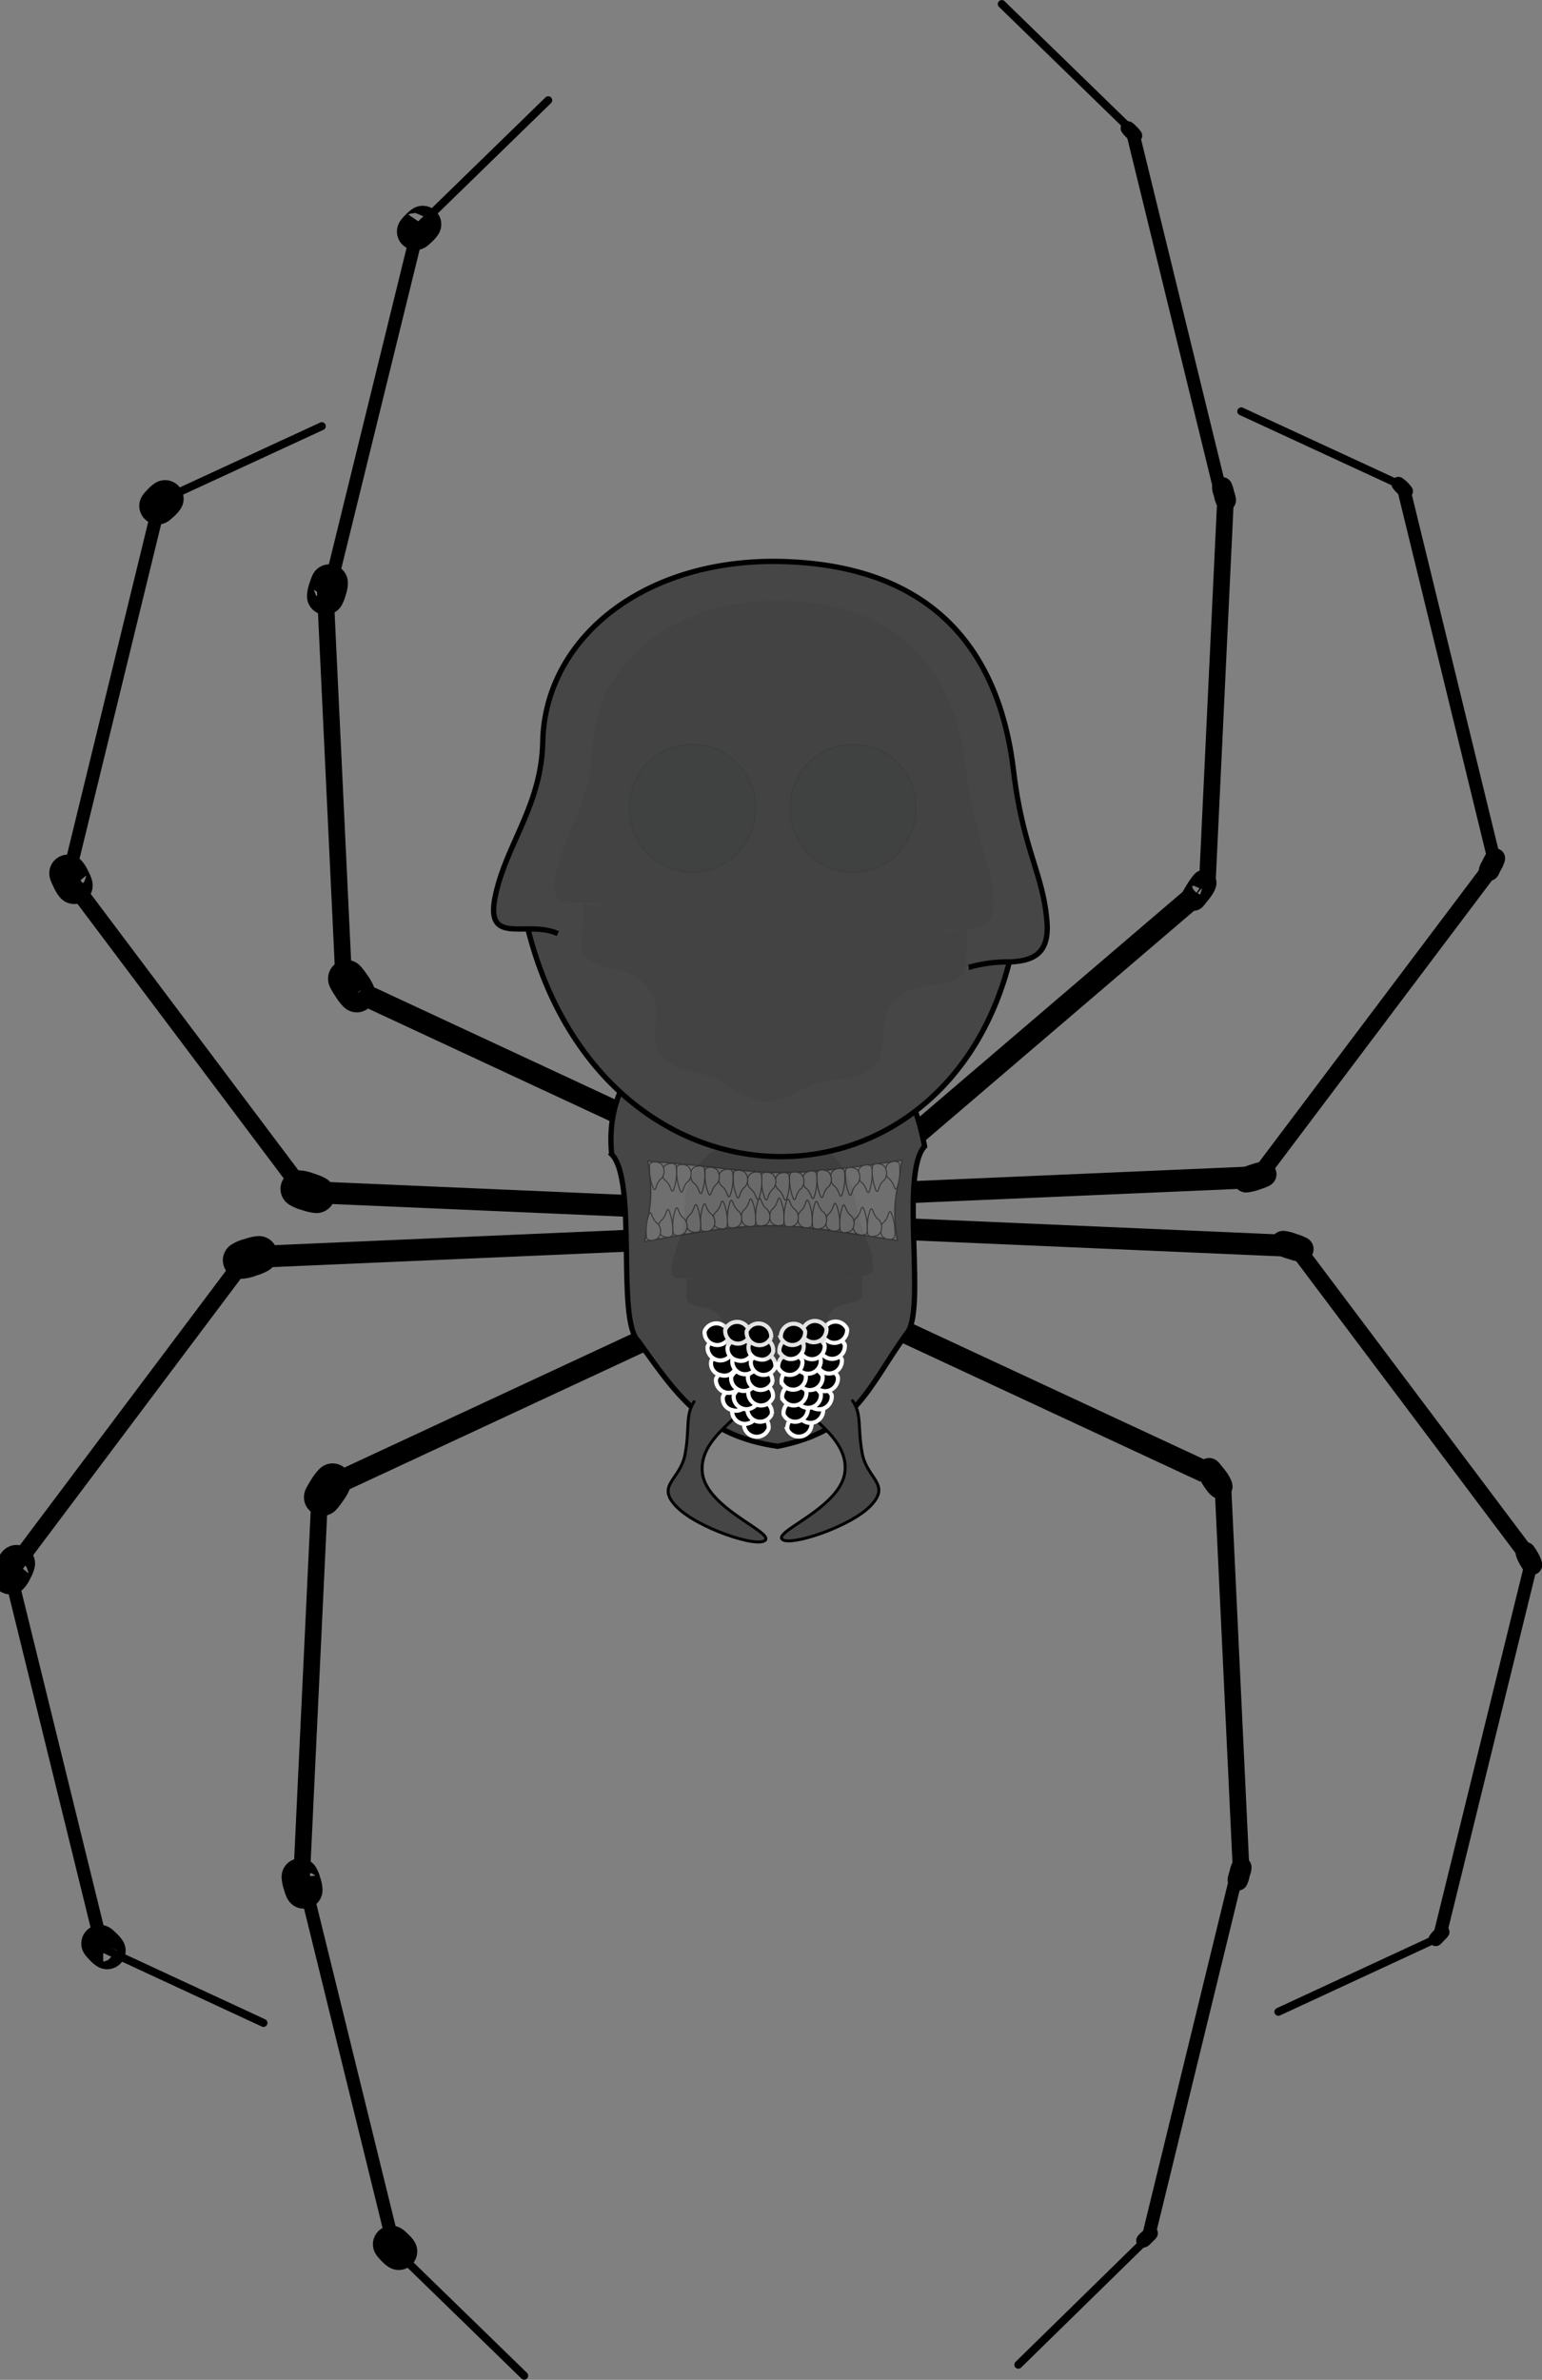 <svg id="svg11683" xmlns="http://www.w3.org/2000/svg" viewBox="0 0 224.73 346.6"><rect x="0" y="0" width="224.73" height="346.6" fill="#808080" stroke="none"/><defs><style>.cls-1,.cls-2,.cls-3,.cls-4{fill:none;}.cls-1,.cls-10,.cls-14,.cls-15,.cls-17,.cls-2,.cls-3,.cls-4,.cls-5,.cls-6,.cls-7,.cls-8,.cls-9{stroke:#000;}.cls-1{stroke-width:2.42px;}.cls-2{stroke-width:1.91px;}.cls-10,.cls-11,.cls-14,.cls-17,.cls-3,.cls-5,.cls-6,.cls-7,.cls-8{stroke-linecap:round;}.cls-3{stroke-width:1.16px;}.cls-4{stroke-width:3.18px;}.cls-5,.cls-6,.cls-7,.cls-8{stroke-linejoin:round;}.cls-5{stroke-width:5.4px;}.cls-6{stroke-width:3.65px;}.cls-7{stroke-width:2.9px;}.cls-8{stroke-width:2.04px;}.cls-10,.cls-9{fill:#464646;}.cls-9{stroke-width:0.77px;}.cls-10{stroke-width:0.43px;}.cls-11{stroke:#fff;stroke-width:0.6px;}.cls-12,.cls-16{fill-opacity:0.32;}.cls-12{opacity:0.34;}.cls-12,.cls-16,.cls-17{isolation:isolate;}.cls-13{opacity:0.22;}.cls-14,.cls-15{fill:#fff;}.cls-14,.cls-17{stroke-width:0.2px;}.cls-15{stroke-width:0.15px;}.cls-16{opacity:0.15;}.cls-17{fill:#192522;opacity:0.07;}</style></defs><title>spider 10</title><g id="layer1"><g id="g11516"><g id="g11202"><path id="path10147" class="cls-1" d="M44.4,173.67,10.2,128.18"/><path id="path10149" class="cls-2" d="M9.8,128.37l13.5-55.3"/><path id="path10151" class="cls-3" d="M46.9,62.07l-24,11.08"/><path id="path10155" class="cls-4" d="M101.5,176.06,44.6,173.6"/><path id="path10157" class="cls-5" d="M43.58,173.15a4.38,4.38,0,0,1,1.3.33,5.89,5.89,0,0,1,1.25.49,4.87,4.87,0,0,1-1.3-.32A3.87,3.87,0,0,1,43.58,173.15Z"/><path id="path10161" class="cls-5" d="M9.89,127.17a3.07,3.07,0,0,1,.53.87,3.71,3.71,0,0,1,.39.92,3.72,3.72,0,0,1-.53-.86C10,127.5,9.85,127.19,9.89,127.17Z"/><path id="path10165" class="cls-5" d="M23,73.68s.14-.21.49-.56a3.3,3.3,0,0,1,.57-.49,3,3,0,0,1-.49.56C23.16,73.54,23,73.7,23,73.68Z"/><path id="path12751" class="cls-1" d="M50.1,142.88,47.4,86"/><path id="path12753" class="cls-2" d="M47.4,88.33,61,33"/><path id="path12755" class="cls-3" d="M79.9,14.6,61,33"/><path id="path12757" class="cls-4" d="M104.2,168.65l-51.6-24"/><path id="path12759" class="cls-5" d="M50.52,142.51s.32.32.81,1.06a5.19,5.19,0,0,1,.67,1.17,5.53,5.53,0,0,1-.82-1.06Q50.44,142.56,50.52,142.51Z"/><path id="path12761" class="cls-5" d="M48,84.89a2.8,2.8,0,0,1-.21,1,3.77,3.77,0,0,1-.35.94,3.74,3.74,0,0,1,.21-1C47.87,85.18,48,84.87,48,84.89Z"/><path id="path12763" class="cls-5" d="M60.55,33.72s.14-.21.49-.56a3.3,3.3,0,0,1,.57-.49,3,3,0,0,1-.49.56C60.76,33.58,60.57,33.74,60.55,33.72Z"/><path id="path12957" class="cls-1" d="M36,183,1.8,228.52"/><path id="path12959" class="cls-2" d="M1.3,228.33l13.6,55.29"/><path id="path12961" class="cls-3" d="M38.4,294.62,14.5,283.54"/><path id="path12963" class="cls-4" d="M93.1,180.63,36.2,183.1"/><path id="path12965" class="cls-5" d="M35.18,183.54a4,4,0,0,0,1.3-.33,5.35,5.35,0,0,0,1.25-.49,5.36,5.36,0,0,0-1.3.32A3.87,3.87,0,0,0,35.18,183.54Z"/><path id="path12967" class="cls-5" d="M1.49,229.5a3.07,3.07,0,0,0,.53-.87,3.71,3.71,0,0,0,.39-.92,3.66,3.66,0,0,0-.53.87C1.57,229.17,1.45,229.49,1.49,229.5Z"/><path id="path12969" class="cls-5" d="M14.55,283.05s.14.21.49.56a2.85,2.85,0,0,0,.57.49,3,3,0,0,0-.49-.56C14.76,283.19,14.57,283,14.55,283.05Z"/><path id="path12971" class="cls-1" d="M46.6,217.75l-2.7,56.87"/><path id="path12973" class="cls-2" d="M43.9,272.3l13.6,55.29"/><path id="path12975" class="cls-3" d="M76.4,346,57.5,327.62"/><path id="path12977" class="cls-4" d="M100.7,192,49.1,216"/><path id="path12979" class="cls-5" d="M47,218.06s.32-.32.81-1.06a5.19,5.19,0,0,0,.67-1.17,5.41,5.41,0,0,0-.82,1.07C47.19,217.64,47,218,47,218.06Z"/><path id="path12981" class="cls-5" d="M44.3,275.28a2.84,2.84,0,0,0-.21-1,3.43,3.43,0,0,0-.35-.93,3.89,3.89,0,0,0,.21,1C44.13,275,44.26,275.3,44.3,275.28Z"/><path id="path12983" class="cls-5" d="M57.05,326.85s.14.21.49.56a2.85,2.85,0,0,0,.57.49,3,3,0,0,0-.49-.56C57.26,327,57.07,326.83,57.05,326.85Z"/></g><g id="g11483"><g id="g11410"><path id="path12765" class="cls-1" d="M183.3,171.51,217.6,126"/><path id="path12767" class="cls-2" d="M218,126.21l-13.5-55.3"/><path id="path12769" class="cls-3" d="M180.9,59.91,204.9,71"/><path id="path12771" class="cls-4" d="M126.3,173.9l56.9-2.46"/><path id="path12773" class="cls-6" d="M184.2,171a5.94,5.94,0,0,0-1.3.34,6.31,6.31,0,0,0-1.3.51,6,6,0,0,0,1.4-.34c.7-.23,1.3-.46,1.2-.51Z"/><path id="path12775" class="cls-7" d="M217.9,125a3.83,3.83,0,0,0-.5.9c-.3.5-.5.93-.4.94s.2-.38.5-.89A3.42,3.42,0,0,0,217.9,125Z"/><path id="path12777" class="cls-8" d="M204.9,71.55a4.7,4.7,0,0,0-1.1-1.08,3.71,3.71,0,0,0,.5.58A3.13,3.13,0,0,0,204.9,71.55Z"/></g><g id="g11401"><path id="path12785" class="cls-4" d="M131,167.32l43.3-37"/><path id="path12779" class="cls-1" d="M175.94,128.87,178.64,72"/><path id="path12781" class="cls-2" d="M178.54,74.32,165,19"/><path id="path12783" class="cls-3" d="M146,.59,164.94,19"/><path id="path12787" class="cls-6" d="M175.44,128.53a7.35,7.35,0,0,0-.8,1.09c-.4.64-.7,1.17-.7,1.2s.4-.46.9-1.1S175.54,128.56,175.44,128.53Z"/><path id="path12789" class="cls-7" d="M178.14,70.94c-.1,0,0,.47.2,1a3.89,3.89,0,0,0,.3,1c.1,0,0-.48-.2-1A3.71,3.71,0,0,0,178.14,70.94Z"/><path id="path12791" class="cls-8" d="M165.44,19.76a3.71,3.71,0,0,0-.5-.58c-.3-.3-.5-.52-.6-.5a3.41,3.41,0,0,0,.5.57A3.47,3.47,0,0,0,165.44,19.76Z"/></g><g id="g11385"><path id="path12987" class="cls-1" d="M188.71,181.4l34.2,45.49"/><path id="path12989" class="cls-2" d="M223.41,226.7,209.81,282"/><path id="path12991" class="cls-3" d="M186.31,293l23.9-11.07"/><path id="path12993" class="cls-4" d="M131.71,179l56.8,2.47"/><path id="path12995" class="cls-6" d="M189.61,181.93a5,5,0,0,1-1.3-.33,4.26,4.26,0,0,1-1.3-.51,4.82,4.82,0,0,1,1.3.34A7.44,7.44,0,0,1,189.61,181.93Z"/><path id="path12997" class="cls-7" d="M223.31,227.91c-.1,0-.3-.38-.6-.89s-.4-.93-.4-1,.3.39.6.9S223.31,227.9,223.31,227.91Z"/><path id="path12999" class="cls-8" d="M210.21,281.35c.1,0-.2.28-.5.58s-.5.53-.5.51.2-.28.5-.58S210.21,281.33,210.21,281.35Z"/><path id="path13001" class="cls-1" d="M178.21,216.12l2.7,56.87"/><path id="path13003" class="cls-2" d="M180.81,270.67,167.31,326"/><path id="path13005" class="cls-3" d="M148.41,344.4,167.21,326"/><path id="path13007" class="cls-4" d="M124,190.35l51.6,24"/><path id="path13009" class="cls-6" d="M177.81,216.46c-.1,0-.5-.46-.9-1.09s-.7-1.17-.7-1.2.4.46.9,1.09S177.81,216.43,177.81,216.46Z"/><path id="path13011" class="cls-7" d="M180.41,273.89c-.1,0,0-.47.2-1a4.08,4.08,0,0,1,.3-1c.1,0,0,.48-.2,1A3.71,3.71,0,0,1,180.41,273.89Z"/><path id="path13013" class="cls-8" d="M167.71,325.23c.1,0-.2.28-.5.58s-.5.52-.6.5a2.35,2.35,0,0,1,.6-.57c.3-.3.5-.53.5-.51Z"/></g></g><path id="path10273" class="cls-9" d="M89.15,168.12c3.8,3.85.6,24.25,3.9,27.21,5.8,8.23,9.8,13.8,20.3,15.31,11.4-2.29,12.9-8.15,18.7-16.33,3.1-3.1-1-23.33,2.7-27.36-2.9-15.39-13.2-21.45-24.2-20.71s-22.8,8.28-21.4,21.88Z"/><g id="g11270"><path id="path11268" class="cls-10" d="M124.25,204c1.4,2,.7,3.81,1.4,7.62s4.2,4.49,1.3,7.61-12.1,6.14-13,4.9,8.7-4.68,9.2-9.86-6.4-8.22-7.1-10.86"/><g id="g10275"><path id="path10277" class="cls-11" d="M114.75,208.17a1.86,1.86,0,0,1,3.52-1h0a1.86,1.86,0,0,1-3.53,1Z"/><path id="path10279" class="cls-11" d="M116.44,206.17a1.86,1.86,0,0,1,3.52-1h0a1.86,1.86,0,0,1-3.53,1Z"/><path id="path10281" class="cls-11" d="M114.2,206a1.86,1.86,0,0,1,3.53-1h0a1.86,1.86,0,0,1-3.53,1Z"/><path id="path10283" class="cls-11" d="M117.69,204.19a1.86,1.86,0,0,1,3.52-1v0a1.86,1.86,0,0,1-3.53,1Z"/><path id="path10285" class="cls-11" d="M116.1,204a1.86,1.86,0,0,1,3.53-1h0a1.86,1.86,0,0,1-3.52,1Z"/><path id="path10287" class="cls-11" d="M114,203.65a1.86,1.86,0,0,1,3.53-1v0a1.86,1.86,0,0,1-3.52,1Z"/><path id="path10289" class="cls-11" d="M118.58,201.55a1.72,1.72,0,0,1,1.32-2,1.74,1.74,0,0,1,2.21,1h0a1.86,1.86,0,0,1-3.53,1Z"/><path id="path10291" class="cls-11" d="M116.36,201.39a1.86,1.86,0,0,1,3.52-1h0a1.86,1.86,0,0,1-3.53,1Z"/><path id="path10293" class="cls-11" d="M113.91,201.36a1.86,1.86,0,0,1,3.53-1v0a1.86,1.86,0,0,1-3.52,1Z"/><path id="path10295" class="cls-11" d="M119.16,199a1.86,1.86,0,0,1,3.53-1h0a1.86,1.86,0,0,1-3.52,1Z"/><path id="path10297" class="cls-11" d="M116.08,199a1.86,1.86,0,0,1,3.53-1h0a1.86,1.86,0,0,1-3.53,1Z"/><path id="path10299" class="cls-11" d="M113.42,199.18a1.86,1.86,0,0,1,3.52-1v0a1.86,1.86,0,0,1-3.53,1Z"/><path id="path10301" class="cls-11" d="M119.6,196.84a1.86,1.86,0,0,1,3.52-1h0a1.86,1.86,0,0,1-3.53,1Z"/><path id="path10303" class="cls-11" d="M116.66,196.89a1.86,1.86,0,0,1,3.52-1v0a1.86,1.86,0,0,1-3.53,1Z"/><path id="path10305" class="cls-11" d="M113.6,196.89a1.86,1.86,0,0,1,3.53-1v0a1.86,1.86,0,0,1-3.52,1Z"/><path id="path10307" class="cls-11" d="M119.92,194.54a1.86,1.86,0,0,1,3.53-1v0a1.86,1.86,0,0,1-3.52,1Z"/><path id="path10309" class="cls-11" d="M116.91,194.45a1.86,1.86,0,0,1,3.53-1v0a1.86,1.86,0,0,1-3.52,1Z"/><path id="path10311" class="cls-11" d="M113.81,194.83a1.86,1.86,0,0,1,3.52-1h0a1.86,1.86,0,0,1-3.53,1Z"/></g><path id="path11266" class="cls-10" d="M101.15,204.15c-1.3,2-.6,3.81-1.3,7.62s-4.3,4.49-1.3,7.62,12,6.14,13,4.9-8.7-4.69-9.2-9.87,6.3-8.21,7.1-10.85"/><g id="g10313"><path id="path10315" class="cls-11" d="M112,208.15a1.71,1.71,0,0,0-1.4-2,1.73,1.73,0,0,0-2.17,1.08h0a1.86,1.86,0,0,0,3.57.88Z"/><path id="path10317" class="cls-11" d="M110.27,206.23a1.86,1.86,0,0,0-3.57-.88h0a1.86,1.86,0,0,0,3.57.88Z"/><path id="path10319" class="cls-11" d="M112.49,205.93a1.86,1.86,0,0,0-3.57-.88v0a1.86,1.86,0,0,0,3.57.87Z"/><path id="path10321" class="cls-11" d="M108.93,204.3a1.86,1.86,0,0,0-3.57-.88v0a1.7,1.7,0,0,0,1.4,1.95,1.72,1.72,0,0,0,2.17-1.08Z"/><path id="path10323" class="cls-11" d="M110.5,204.08a1.86,1.86,0,0,0-3.57-.87h0a1.86,1.86,0,0,0,3.57.88Z"/><path id="path10325" class="cls-11" d="M112.63,203.59a1.7,1.7,0,0,0-1.4-2,1.72,1.72,0,0,0-2.17,1.08h0a1.86,1.86,0,0,0,3.57.88Z"/><path id="path10327" class="cls-11" d="M107.92,201.7a1.86,1.86,0,0,0-3.57-.87h0a1.86,1.86,0,0,0,3.57.88Z"/><path id="path10329" class="cls-11" d="M110.13,201.45a1.86,1.86,0,0,0-3.57-.88v0a1.86,1.86,0,0,0,3.57.87Z"/><path id="path10331" class="cls-11" d="M112.57,201.3a1.86,1.86,0,0,0-3.57-.88v0a1.86,1.86,0,0,0,3.57.87Z"/><path id="path10333" class="cls-11" d="M107.22,199.14a1.86,1.86,0,0,0-3.57-.87h0a1.71,1.71,0,0,0,1.4,2,1.73,1.73,0,0,0,2.17-1.08Z"/><path id="path10335" class="cls-11" d="M110.3,199a1.86,1.86,0,0,0-3.57-.88h0a1.86,1.86,0,0,0,3.57.88Z"/><path id="path10337" class="cls-11" d="M113,199.1a1.86,1.86,0,0,0-3.57-.88v0a1.86,1.86,0,0,0,3.57.88Z"/><path id="path10339" class="cls-11" d="M106.69,197a1.86,1.86,0,0,0-3.57-.88v0a1.86,1.86,0,0,0,3.57.87Z"/><path id="path10341" class="cls-11" d="M109.63,197a1.86,1.86,0,0,0-3.57-.88v0a1.72,1.72,0,0,0,1.4,2,1.74,1.74,0,0,0,2.17-1.09Z"/><path id="path10343" class="cls-11" d="M112.68,196.82a1.86,1.86,0,0,0-3.57-.88v0a1.71,1.71,0,0,0,1.41,2,1.73,1.73,0,0,0,2.16-1.08Z"/><path id="path10345" class="cls-11" d="M106.26,194.76a1.86,1.86,0,0,0-3.57-.88v0a1.86,1.86,0,0,0,3.57.87Z"/><path id="path10347" class="cls-11" d="M109.27,194.53a1.86,1.86,0,0,0-3.57-.87h0a1.86,1.86,0,0,0,3.57.88Z"/><path id="path10349" class="cls-11" d="M112.39,194.78a1.86,1.86,0,0,0-3.57-.88v0a1.86,1.86,0,0,0,3.57.87Z"/></g><path id="path10427" class="cls-12" d="M100,186.19c.1.77-.1,3.05.2,3.34,1,1.21,3,.43,4.4,1.88s.2,3.37,1.4,4.48,1.5.65,3.7,1.26a8.56,8.56,0,0,0,3.4,1.29c1.1,0,2.6-1.25,3.3-1.49,2.2-.7,2.6-.29,3.7-1.43s-.2-3,1.1-4.54,3.4-.82,4.4-2.08a14.55,14.55,0,0,0,0-3c1.1-.14,1.9-.44,1.6-2.22-.4-2.68-1.6-3.86-2.4-8.23-1-5.26-4-10.59-12.4-10.45-7.7.13-12.9,5.08-12.6,10.85.2,3.47-1.5,5.71-1.9,8.57s1.8,1.18,3.5,1.82m21.8.16a8.19,8.19,0,0,1,2.3-.47"/><g id="g10351" class="cls-13"><path id="path10353" class="cls-14" d="M130.77,180.66c-15.77-2.3-17.88-3.42-36.8.17.94-6.53,1.17-6.53.45-11.73,17.77,1.36,16.09,3,37.06-.13-.83,5.33-1.51,6.22-.71,11.69Z"/><path id="path10355" class="cls-15" d="M112.48,178.11c.43.49,1.63.57,1.77,0a7.44,7.44,0,0,0-.55-3.51c-.42-.5-.24.82-1.17,1.52A1.64,1.64,0,0,0,112.48,178.11Z"/><path id="path10357" class="cls-15" d="M111.94,178.09c-.4.52-1.6.65-1.76.09a7.73,7.73,0,0,1,.38-3.53c.41-.52.28.81,1.24,1.47A1.61,1.61,0,0,1,111.94,178.09Z"/><path id="path10359" class="cls-15" d="M113.23,171.23c.4-.52,1.6-.65,1.76-.09a7.51,7.51,0,0,1-.38,3.54c-.4.51-.28-.81-1.24-1.47A1.63,1.63,0,0,1,113.23,171.23Z"/><path id="path10361" class="cls-15" d="M112.76,171.13c-.43-.49-1.63-.57-1.77,0a7.62,7.62,0,0,0,.54,3.52c.43.49.25-.83,1.18-1.53A1.64,1.64,0,0,0,112.76,171.13Z"/><path id="path10363" class="cls-15" d="M108.34,178.23c.42.5,1.63.57,1.76,0a7.58,7.58,0,0,0-.54-3.51c-.43-.5-.24.82-1.17,1.52A1.64,1.64,0,0,0,108.34,178.23Z"/><path id="path10365" class="cls-15" d="M107.83,178.39c-.41.51-1.61.64-1.77.09a7.74,7.74,0,0,1,.38-3.54c.41-.52.29.81,1.25,1.47A1.65,1.65,0,0,1,107.83,178.39Z"/><path id="path10367" class="cls-15" d="M116.58,178.42c.42.5,1.63.57,1.76,0a7.61,7.61,0,0,0-.53-3.52c-.44-.49-.25.82-1.18,1.53A1.63,1.63,0,0,0,116.58,178.42Z"/><path id="path10369" class="cls-15" d="M116.08,178.21c-.41.52-1.6.65-1.76.09a7.51,7.51,0,0,1,.38-3.54c.4-.52.28.81,1.24,1.47A1.62,1.62,0,0,1,116.08,178.21Z"/><path id="path10371" class="cls-15" d="M120.62,178.89c.43.5,1.63.57,1.76,0a7.6,7.6,0,0,0-.54-3.52c-.42-.5-.24.82-1.17,1.52A1.64,1.64,0,0,0,120.62,178.89Z"/><path id="path10373" class="cls-15" d="M120.21,178.54c-.4.52-1.6.64-1.76.09a7.51,7.51,0,0,1,.38-3.54c.4-.52.28.81,1.24,1.47A1.62,1.62,0,0,1,120.21,178.54Z"/><path id="path10375" class="cls-15" d="M104.21,178.57c.43.5,1.63.57,1.77,0a7.62,7.62,0,0,0-.54-3.52c-.43-.49-.25.82-1.18,1.53A1.63,1.63,0,0,0,104.21,178.57Z"/><path id="path10377" class="cls-15" d="M103.91,178.89c-.41.52-1.61.65-1.76.09a7.45,7.45,0,0,1,.38-3.53c.4-.52.28.81,1.24,1.46A1.64,1.64,0,0,1,103.91,178.89Z"/><path id="path10379" class="cls-15" d="M124.62,179.47c.42.5,1.63.57,1.76,0a7.6,7.6,0,0,0-.54-3.52c-.43-.5-.24.82-1.17,1.53A1.63,1.63,0,0,0,124.62,179.47Z"/><path id="path10381" class="cls-15" d="M124.21,179.06c-.41.52-1.61.65-1.76.09a7.51,7.51,0,0,1,.38-3.54c.4-.52.28.81,1.24,1.47A1.65,1.65,0,0,1,124.21,179.06Z"/><path id="path10383" class="cls-15" d="M100.32,179.07c.43.5,1.63.57,1.76,0a7.61,7.61,0,0,0-.53-3.52c-.43-.5-.25.82-1.18,1.53A1.63,1.63,0,0,0,100.32,179.07Z"/><path id="path10385" class="cls-15" d="M99.87,179.48c-.41.52-1.61.65-1.76.08a7.47,7.47,0,0,1,.38-3.53c.4-.52.28.81,1.24,1.47A1.65,1.65,0,0,1,99.87,179.48Z"/><path id="path10387" class="cls-15" d="M96.26,179.78c.43.5,1.63.57,1.76,0a7.74,7.74,0,0,0-.53-3.52c-.43-.49-.25.82-1.18,1.53A1.63,1.63,0,0,0,96.26,179.78Z"/><path id="path10389" class="cls-15" d="M96,180.2c-.41.52-1.6.64-1.76.09a7.51,7.51,0,0,1,.38-3.54c.4-.52.28.81,1.24,1.47A1.62,1.62,0,0,1,96,180.2Z"/><path id="path10391" class="cls-15" d="M128.63,180.09c.43.5,1.64.58,1.77,0a7.6,7.6,0,0,0-.54-3.52c-.43-.5-.25.82-1.18,1.53A1.63,1.63,0,0,0,128.63,180.09Z"/><path id="path10393" class="cls-15" d="M128.23,179.62c-.41.52-1.61.65-1.77.09a7.71,7.71,0,0,1,.38-3.53c.41-.52.29.8,1.25,1.47A1.64,1.64,0,0,1,128.23,179.62Z"/><path id="path10395" class="cls-15" d="M121.3,170.63c.41-.52,1.61-.65,1.77-.09a7.64,7.64,0,0,1-.38,3.54c-.41.52-.29-.81-1.24-1.47A1.64,1.64,0,0,1,121.3,170.63Z"/><path id="path10397" class="cls-15" d="M120.84,170.79c-.42-.5-1.63-.57-1.76,0a7.6,7.6,0,0,0,.54,3.52c.43.5.25-.82,1.18-1.52A1.64,1.64,0,0,0,120.84,170.79Z"/><path id="path10399" class="cls-15" d="M117.23,171c.4-.52,1.6-.65,1.76-.09a7.51,7.51,0,0,1-.38,3.54c-.4.51-.28-.81-1.24-1.47A1.63,1.63,0,0,1,117.23,171Z"/><path id="path10401" class="cls-15" d="M116.86,171.08c-.43-.49-1.63-.57-1.77,0a7.73,7.73,0,0,0,.54,3.52c.43.5.25-.82,1.17-1.52A1.63,1.63,0,0,0,116.86,171.08Z"/><path id="path10403" class="cls-15" d="M109.2,171.13c.41-.51,1.61-.64,1.77-.08a7.78,7.78,0,0,1-.38,3.54c-.41.51-.29-.81-1.25-1.48A1.65,1.65,0,0,1,109.2,171.13Z"/><path id="path10405" class="cls-15" d="M108.65,170.84c-.43-.5-1.64-.57-1.77,0a7.6,7.6,0,0,0,.54,3.52c.43.5.25-.82,1.18-1.53A1.63,1.63,0,0,0,108.65,170.84Z"/><path id="path10407" class="cls-15" d="M105,170.73c.41-.51,1.61-.64,1.76-.08a7.45,7.45,0,0,1-.38,3.53c-.4.52-.28-.81-1.24-1.47A1.62,1.62,0,0,1,105,170.73Z"/><path id="path10409" class="cls-15" d="M104.52,170.41c-.42-.5-1.63-.58-1.76,0a7.58,7.58,0,0,0,.54,3.52c.43.5.25-.82,1.18-1.52A1.63,1.63,0,0,0,104.52,170.41Z"/><path id="path10411" class="cls-15" d="M100.9,170.26c.41-.51,1.61-.64,1.76-.08a7.47,7.47,0,0,1-.38,3.53c-.4.52-.28-.8-1.24-1.47A1.64,1.64,0,0,1,100.9,170.26Z"/><path id="path10413" class="cls-15" d="M100.41,170c-.43-.5-1.63-.58-1.77,0a7.56,7.56,0,0,0,.54,3.51c.43.5.25-.82,1.18-1.52A1.63,1.63,0,0,0,100.41,170Z"/><path id="path10415" class="cls-15" d="M96.76,169.9c.41-.51,1.61-.65,1.77-.09a7.51,7.51,0,0,1-.38,3.54c-.41.52-.29-.81-1.24-1.47A1.64,1.64,0,0,1,96.76,169.9Z"/><path id="path10417" class="cls-15" d="M96.47,169.63c-.43-.5-1.63-.58-1.77,0a7.56,7.56,0,0,0,.54,3.51c.43.5.25-.82,1.18-1.52A1.63,1.63,0,0,0,96.47,169.63Z"/><path id="path10419" class="cls-15" d="M125.29,170.11c.4-.52,1.6-.65,1.76-.09a7.51,7.51,0,0,1-.38,3.54c-.4.52-.28-.81-1.24-1.47A1.62,1.62,0,0,1,125.29,170.11Z"/><path id="path10421" class="cls-15" d="M125,170.44c-.43-.5-1.64-.57-1.77,0a7.62,7.62,0,0,0,.54,3.52c.43.49.25-.82,1.18-1.53A1.63,1.63,0,0,0,125,170.44Z"/><path id="path10423" class="cls-15" d="M129.32,169.6c.4-.51,1.61-.64,1.76-.08a7.52,7.52,0,0,1-.38,3.54c-.41.51-.28-.81-1.24-1.48A1.62,1.62,0,0,1,129.32,169.6Z"/><path id="path10425" class="cls-15" d="M128.91,169.89c-.43-.5-1.64-.57-1.77,0a7.6,7.6,0,0,0,.54,3.52c.43.5.25-.82,1.17-1.53A1.61,1.61,0,0,0,128.91,169.89Z"/></g></g><g id="g11351"><path id="path10431" class="cls-9" d="M77,135.54c5.5,21.38,20.5,32.23,35.4,32.88s29.7-8.9,34.7-28.31c3-.17,5.8-.83,5.5-5.63-.5-7.19-3.5-10.57-4.9-22.33-1.7-14.17-8.9-29-32-30.3-21.2-1.24-36.3,10.82-36.6,26.21-.2,9.24-5.3,14.86-6.9,22.37s4.5,3.49,9.1,5.54m59.9,4.91a21.14,21.14,0,0,1,6.1-.79"/><path id="path10443" class="cls-16" d="M85.15,131.6c0,1.69-.7,6.63-.2,7.3,2,2.8,6.6,1.44,9.4,4.83s-.3,7.36,2.1,10,3.3,1.68,8,3.36c0,0,4.4,3.23,7.2,3.38,2.4.13,5.8-2.31,7.4-2.7,4.9-1.17,5.7-.2,8.3-2.51s0-6.63,3.2-9.7,7.6-1.22,9.9-3.8c.5-.58.4-4.67.5-6.49,2.4-.14,4.1-.65,3.8-4.59-.4-5.89-2.8-8.66-3.9-18.31-1.3-11.62-7-23.75-25.3-24.82-16.8-1-28.9,8.93-29.2,21.56-.1,7.58-4.2,12.2-5.4,18.36s3.5,2.86,7.2,4.53m47.5,4a16.74,16.74,0,0,1,4.9-.66"/><path id="path10433" class="cls-17" d="M115.17,117.22a9.16,9.16,0,1,1,18.29,1h0a9.16,9.16,0,1,1-18.29-1Z"/><path id="path10435" class="cls-17" d="M91.77,117.22a9.16,9.16,0,1,1,18.29,1h0a9.16,9.16,0,1,1-18.29-1Z"/></g></g></g></svg>